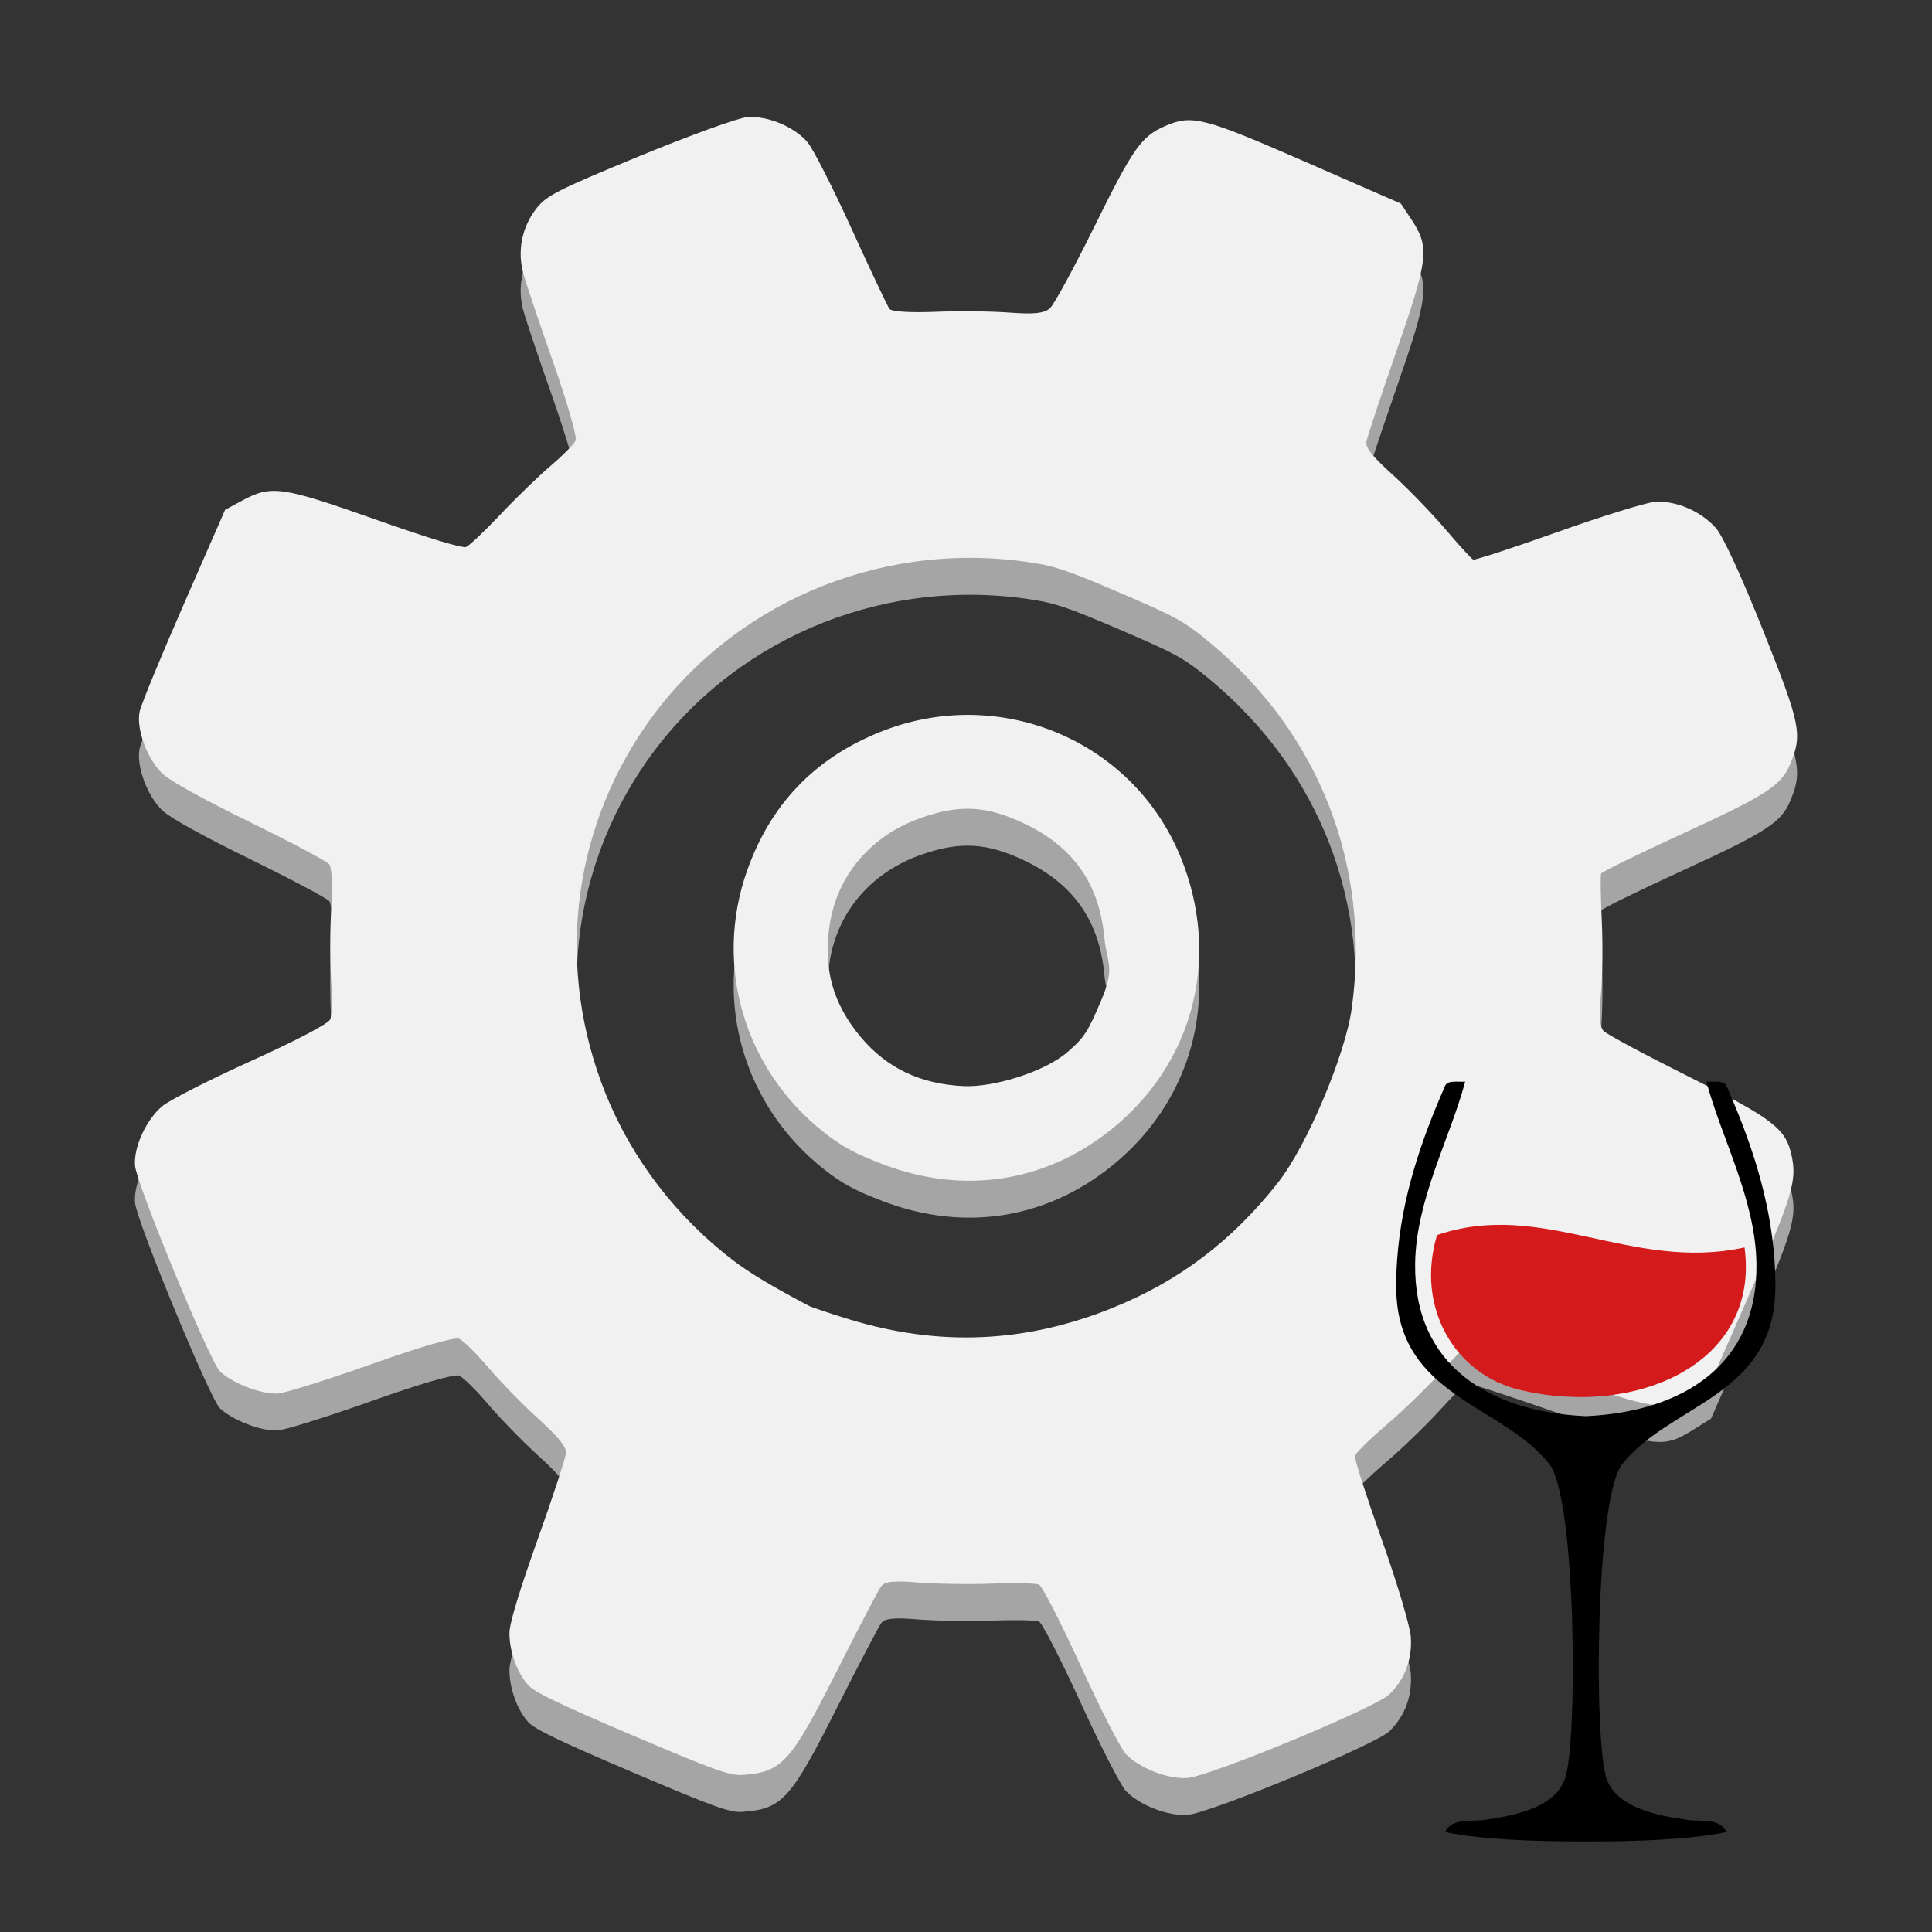<?xml version="1.0" encoding="UTF-8" standalone="no"?>
<svg
   xmlns:dc="http://purl.org/dc/elements/1.1/"
   xmlns:cc="http://creativecommons.org/ns#"
   xmlns:rdf="http://www.w3.org/1999/02/22-rdf-syntax-ns#"
   xmlns:svg="http://www.w3.org/2000/svg"
   xmlns="http://www.w3.org/2000/svg"
   xmlns:sodipodi="http://sodipodi.sourceforge.net/DTD/sodipodi-0.dtd"
   xmlns:inkscape="http://www.inkscape.org/namespaces/inkscape"
   width="384pt"
   height="384pt"
   version="1.1"
   viewBox="0 0 384 384"
   id="svg12"
   sodipodi:docname="winecfg.svg"
   inkscape:version="0.92.2 2405546, 2018-03-11">
  <rect x="0" y="0" width="384" height="384" fill="#333333" stroke="none"/>
  <defs
     id="defs16" />
  <sodipodi:namedview
     pagecolor="#ffffff"
     bordercolor="#666666"
     borderopacity="1"
     objecttolerance="10"
     gridtolerance="10"
     guidetolerance="10"
     inkscape:pageopacity="0"
     inkscape:pageshadow="2"
     inkscape:window-width="960"
     inkscape:window-height="1018"
     id="namedview14"
     showgrid="false"
     inkscape:zoom="0.65186406"
     inkscape:cx="287.62559"
     inkscape:cy="222.00348"
     inkscape:window-x="960"
     inkscape:window-y="34"
     inkscape:window-maximized="0"
     inkscape:current-layer="svg12" />
  <g
     id="g10">
    <path
       style="fill:rgb(64.706%,64.706%,64.706%)"
       d="M 105.051 342.34 C 102.824 339.949 101.23 335.574 101.254 331.898 C 101.262 330.004 103.215 323.535 106.832 313.406 C 109.895 304.836 112.438 297.055 112.488 296.113 C 112.555 294.867 111.066 293.031 106.992 289.336 C 103.918 286.547 99.453 281.969 97.07 279.16 C 94.684 276.348 92.074 273.77 91.266 273.43 C 90.359 273.047 83.703 274.973 73.887 278.461 C 65.137 281.57 56.734 284.203 55.219 284.312 C 52.102 284.543 46.242 282.312 43.734 279.941 C 41.742 278.055 27.16 242.758 26.84 239.043 C 26.523 235.359 29.082 229.805 32.312 227.152 C 33.785 225.945 41.75 221.898 50.012 218.164 C 58.906 214.141 65.277 210.793 65.633 209.957 C 65.961 209.18 66.035 205.535 65.797 201.855 C 65.559 198.18 65.582 191.801 65.852 187.68 C 66.117 183.562 65.938 179.707 65.449 179.117 C 64.961 178.527 57.875 174.766 49.707 170.758 C 40.207 166.098 33.953 162.637 32.344 161.156 C 29.285 158.336 27 152.145 27.762 148.723 C 28.066 147.336 32.016 137.754 36.527 127.434 L 44.738 108.672 L 48.059 106.871 C 53.922 103.695 55.93 103.977 74.699 110.605 C 85.324 114.359 91.902 116.352 92.648 116.047 C 93.297 115.781 96.359 112.879 99.449 109.602 C 102.543 106.324 107.055 101.953 109.477 99.895 C 111.898 97.836 114.121 95.574 114.422 94.871 C 114.719 94.172 112.645 87.008 109.812 78.957 C 106.98 70.91 104.344 63.043 103.949 61.48 C 102.844 57.082 103.738 52.602 106.449 48.984 C 108.492 46.254 110.57 45.184 127.02 38.398 C 137.082 34.25 146.754 30.746 148.512 30.613 C 152.594 30.309 157.93 32.543 160.535 35.648 C 161.633 36.957 165.582 44.73 169.316 52.93 C 173.047 61.125 176.414 68.242 176.797 68.746 C 177.203 69.273 180.98 69.512 185.789 69.312 C 190.352 69.125 197.027 69.195 200.625 69.469 C 205.504 69.84 207.551 69.621 208.676 68.613 C 209.5 67.871 213.469 60.586 217.492 52.422 C 225.227 36.727 226.855 34.418 231.641 32.359 C 236.965 30.074 239.219 30.656 259.742 39.629 L 278.438 47.805 L 280.551 50.996 C 284.188 56.484 283.914 58.828 277.52 77.227 C 274.422 86.137 271.762 94.164 271.602 95.07 C 271.383 96.348 272.57 97.855 276.855 101.746 C 279.902 104.512 284.602 109.367 287.297 112.539 C 289.992 115.707 292.469 118.418 292.805 118.562 C 293.141 118.703 300.668 116.238 309.535 113.086 C 318.402 109.934 327.098 107.238 328.863 107.094 C 333.031 106.758 338.102 108.926 341.066 112.316 C 342.477 113.926 346.172 121.953 350.492 132.793 C 357.914 151.395 358.301 153.328 355.793 159.266 C 354.023 163.469 350.984 165.43 334.648 172.93 C 325.762 177.008 318.375 180.625 318.23 180.969 C 318.082 181.316 318.148 185.566 318.371 190.422 C 318.598 195.273 318.512 201.902 318.18 205.148 C 317.766 209.18 317.945 211.43 318.734 212.25 C 319.375 212.91 326.891 216.945 335.438 221.215 C 352.398 229.688 354.902 231.594 356.082 236.941 C 357.195 241.996 356.285 245.047 348 263.922 L 340.074 281.977 L 336.656 284.105 C 330.559 287.902 329.477 287.773 309.613 280.84 C 299.906 277.453 291.73 274.777 291.441 274.895 C 291.152 275.012 288.699 277.531 285.992 280.496 C 283.281 283.461 278.461 288.102 275.273 290.809 C 272.09 293.516 269.402 296.199 269.301 296.766 C 269.199 297.336 271.598 304.789 274.633 313.332 C 277.668 321.871 280.266 330.574 280.41 332.672 C 280.715 337.125 279.242 341.082 276.152 344.102 C 273.426 346.766 240.559 360.375 236.008 360.723 C 232.203 361.016 226.441 358.777 223.777 355.973 C 222.758 354.898 218.707 346.988 214.777 338.395 C 210.848 329.801 207.125 322.551 206.5 322.285 C 205.879 322.02 201.648 321.938 197.102 322.102 C 192.555 322.266 185.961 322.16 182.453 321.871 C 177.605 321.469 175.844 321.66 175.109 322.672 C 174.574 323.402 170.664 330.887 166.414 339.305 C 157.07 357.824 155.465 359.578 147.406 360.125 C 145.07 360.285 141.812 359.102 125.715 352.25 C 111.465 346.184 106.344 343.727 105.051 342.34 Z M 168.852 269.582 C 186.711 275.039 203.891 274.277 221.215 267.258 C 234.418 261.906 244.812 254.027 253.98 242.43 C 259.727 235.156 267.418 216.977 268.68 207.684 C 272.508 179.484 262.301 153.199 240.48 135.062 C 235.398 130.84 233.887 130 222.574 125.148 C 211.738 120.5 209.395 119.734 203.512 118.938 C 174.141 114.965 145.039 127.582 128.41 151.5 C 113.469 172.988 110.492 200.125 120.375 224.727 C 125.551 237.609 134.43 249.215 145.719 257.852 C 148.938 260.316 153.762 263.207 160.812 266.902 C 161.375 267.195 164.992 268.402 168.852 269.582 Z M 163.883 232.492 C 147.922 219.957 141.809 199.258 148.492 180.383 C 153.164 167.188 161.918 158.059 174.91 152.832 C 198.574 143.312 225.203 154.422 234.688 177.762 C 242.5 196.988 237.609 217.551 222.074 230.832 C 208.84 242.145 192.074 245.023 175.645 238.805 C 170.051 236.688 167.438 235.285 163.883 232.492 Z M 191.621 223.211 C 197.395 223.461 207.535 220.457 212.191 216.426 C 215.48 213.582 216.199 212.477 218.875 206.168 C 221.719 199.453 219.984 198.816 219.484 193.598 C 218.473 183.062 213.418 175.797 203.895 171.18 C 196.242 167.473 190.859 167.145 183.027 169.91 C 173.094 173.418 166.391 181.305 164.887 191.25 C 163.582 199.863 165.562 206.922 171.133 213.52 C 176.324 219.676 183.016 222.844 191.621 223.211 Z M 191.621 223.211"
       id="path2" />
    <path
       style="fill:rgb(94.51%,94.51%,94.51%)"
       d="M 105.051 335.004 C 102.824 332.613 101.23 328.238 101.254 324.562 C 101.262 322.668 103.215 316.199 106.832 306.066 C 109.895 297.5 112.438 289.719 112.488 288.777 C 112.555 287.527 111.066 285.695 106.992 281.996 C 103.918 279.211 99.453 274.629 97.07 271.82 C 94.684 269.012 92.074 266.434 91.266 266.094 C 90.359 265.707 83.703 267.637 73.887 271.121 C 65.137 274.23 56.734 276.867 55.219 276.977 C 52.102 277.203 46.242 274.973 43.734 272.602 C 41.742 270.719 27.16 235.422 26.84 231.707 C 26.523 228.023 29.082 222.469 32.312 219.816 C 33.785 218.605 41.75 214.562 50.012 210.824 C 58.906 206.805 65.277 203.457 65.633 202.617 C 65.961 201.84 66.035 198.199 65.797 194.52 C 65.559 190.844 65.582 184.465 65.852 180.344 C 66.117 176.223 65.938 172.371 65.449 171.777 C 64.961 171.188 57.875 167.426 49.707 163.422 C 40.207 158.762 33.953 155.301 32.344 153.82 C 29.285 150.996 27 144.809 27.762 141.387 C 28.066 139.996 32.016 130.418 36.527 120.098 L 44.738 101.332 L 48.059 99.535 C 53.922 96.359 55.93 96.641 74.699 103.27 C 85.324 107.023 91.902 109.016 92.648 108.711 C 93.297 108.441 96.359 105.543 99.449 102.266 C 102.543 98.984 107.055 94.617 109.477 92.559 C 111.898 90.5 114.121 88.238 114.422 87.535 C 114.719 86.832 112.645 79.672 109.812 71.621 C 106.98 63.57 104.344 55.707 103.949 54.145 C 102.844 49.746 103.738 45.262 106.449 41.645 C 108.492 38.914 110.57 37.848 127.02 31.062 C 137.082 26.914 146.754 23.41 148.512 23.277 C 152.594 22.973 157.93 25.207 160.535 28.312 C 161.633 29.617 165.582 37.395 169.316 45.594 C 173.047 53.789 176.414 60.906 176.797 61.406 C 177.203 61.938 180.98 62.176 185.789 61.977 C 190.352 61.789 197.027 61.855 200.625 62.129 C 205.504 62.5 207.551 62.285 208.676 61.277 C 209.5 60.531 213.469 53.246 217.492 45.086 C 225.227 29.391 226.855 27.078 231.641 25.023 C 236.965 22.734 239.219 23.32 259.742 32.293 L 278.438 40.465 L 280.551 43.656 C 284.188 49.148 283.914 51.488 277.52 69.891 C 274.422 78.797 271.762 86.828 271.605 87.734 C 271.383 89.008 272.57 90.516 276.855 94.41 C 279.902 97.172 284.602 102.031 287.297 105.199 C 289.992 108.371 292.469 111.082 292.805 111.223 C 293.141 111.367 300.668 108.902 309.535 105.75 C 318.402 102.598 327.098 99.902 328.863 99.758 C 333.031 99.422 338.102 101.59 341.066 104.977 C 342.477 106.586 346.172 114.617 350.492 125.453 C 357.914 144.059 358.301 145.992 355.793 151.93 C 354.023 156.133 350.984 158.094 334.648 165.594 C 325.762 169.672 318.375 173.289 318.23 173.633 C 318.082 173.977 318.148 178.23 318.371 183.086 C 318.598 187.938 318.512 194.566 318.18 197.809 C 317.766 201.844 317.945 204.094 318.734 204.914 C 319.375 205.574 326.891 209.605 335.438 213.879 C 352.398 222.352 354.902 224.258 356.082 229.605 C 357.195 234.66 356.285 237.707 348 256.586 L 340.074 274.641 L 336.656 276.77 C 330.559 280.566 329.477 280.438 309.613 273.504 C 299.906 270.117 291.73 267.441 291.441 267.555 C 291.152 267.672 288.699 270.195 285.992 273.16 C 283.281 276.125 278.461 280.766 275.273 283.473 C 272.09 286.18 269.402 288.859 269.301 289.43 C 269.199 290 271.598 297.453 274.633 305.992 C 277.668 314.535 280.266 323.238 280.41 325.336 C 280.715 329.789 279.242 333.746 276.152 336.766 C 273.426 339.43 240.559 353.039 236.008 353.387 C 232.203 353.68 226.441 351.441 223.777 348.637 C 222.758 347.562 218.707 339.652 214.777 331.059 C 210.848 322.465 207.125 315.215 206.5 314.949 C 205.879 314.684 201.648 314.598 197.102 314.762 C 192.555 314.93 185.961 314.824 182.453 314.535 C 177.605 314.133 175.844 314.324 175.109 315.332 C 174.574 316.062 170.664 323.551 166.414 331.969 C 157.07 350.484 155.465 352.242 147.406 352.789 C 145.07 352.949 141.812 351.766 125.715 344.914 C 111.465 338.848 106.344 336.391 105.051 335.004 Z M 168.852 262.246 C 186.711 267.703 203.891 266.938 221.215 259.918 C 234.418 254.57 244.812 246.691 253.98 235.09 C 259.727 227.816 267.418 209.641 268.68 200.348 C 272.508 172.148 262.301 145.863 240.48 127.727 C 235.398 123.5 233.887 122.664 222.574 117.812 C 211.738 113.16 209.395 112.398 203.512 111.602 C 174.141 107.629 145.039 120.246 128.41 144.164 C 113.469 165.652 110.492 192.789 120.375 217.391 C 125.551 230.273 134.43 241.879 145.719 250.516 C 148.938 252.98 153.762 255.871 160.812 259.562 C 161.375 259.859 164.992 261.066 168.852 262.246 Z M 163.883 225.156 C 147.922 212.621 141.809 191.922 148.492 173.047 C 153.164 159.852 161.918 150.723 174.91 145.496 C 198.574 135.977 225.203 147.086 234.688 170.426 C 242.5 189.652 237.609 210.215 222.074 223.496 C 208.84 234.809 192.074 237.688 175.645 231.469 C 170.051 229.352 167.438 227.945 163.883 225.156 Z M 191.621 215.875 C 197.395 216.121 207.535 213.121 212.191 209.09 C 215.48 206.246 216.199 205.141 218.875 198.832 C 221.719 192.117 219.984 191.477 219.484 186.258 C 218.473 175.723 213.418 168.461 203.895 163.844 C 196.242 160.133 190.859 159.809 183.027 162.574 C 173.094 166.082 166.391 173.965 164.887 183.914 C 163.582 192.523 165.562 199.586 171.133 206.184 C 176.324 212.34 183.016 215.504 191.621 215.875 Z M 191.621 215.875"
       id="path4" />
    <path
       style="fill-rule:evenodd;fill:rgb(83.137%,10.196%,10.196%)"
       d="M 346.742 247.941 C 349.848 270.824 325.527 281.832 302.031 276.246 C 289.273 273.211 281.281 259.984 285.625 245.48 C 306.559 238.285 324.238 252.852 346.742 247.941"
       id="path6" />
    <path
       style="fill:rgb(0%,0%,0%)"
       d="M 352.688 250.391 C 351.801 238.027 347.961 226.77 343.145 215.793 C 342.66 214.688 340.699 215.055 339.168 214.996 C 342.16 226.242 348.945 238.402 349.109 251.188 C 349.371 271.492 334.238 280.617 315.188 281.477 C 296.137 280.617 281.008 271.492 281.27 251.188 C 281.434 238.402 288.219 226.242 291.211 214.996 C 289.68 215.055 287.719 214.688 287.234 215.793 C 282.418 226.77 278.578 238.027 277.691 250.391 C 277.504 253.031 277.379 256.336 277.691 259.141 C 279.773 277.762 298.836 279.594 307.914 290.953 C 313.32 297.719 313.59 345.863 311.098 353.391 C 309.18 359.184 301.348 360.855 294.793 361.742 C 292.402 362.066 288.488 361.316 287.234 364.129 C 293.938 365.57 304.641 366.039 315.188 365.996 C 325.738 366.039 336.441 365.57 343.145 364.129 C 341.891 361.316 337.977 362.066 335.586 361.742 C 329.031 360.855 321.199 359.184 319.281 353.391 C 316.789 345.863 317.059 297.719 322.465 290.953 C 331.543 279.594 350.605 277.762 352.688 259.141 C 353 256.336 352.875 253.031 352.688 250.391"
       id="path8" />
  </g>
</svg>

